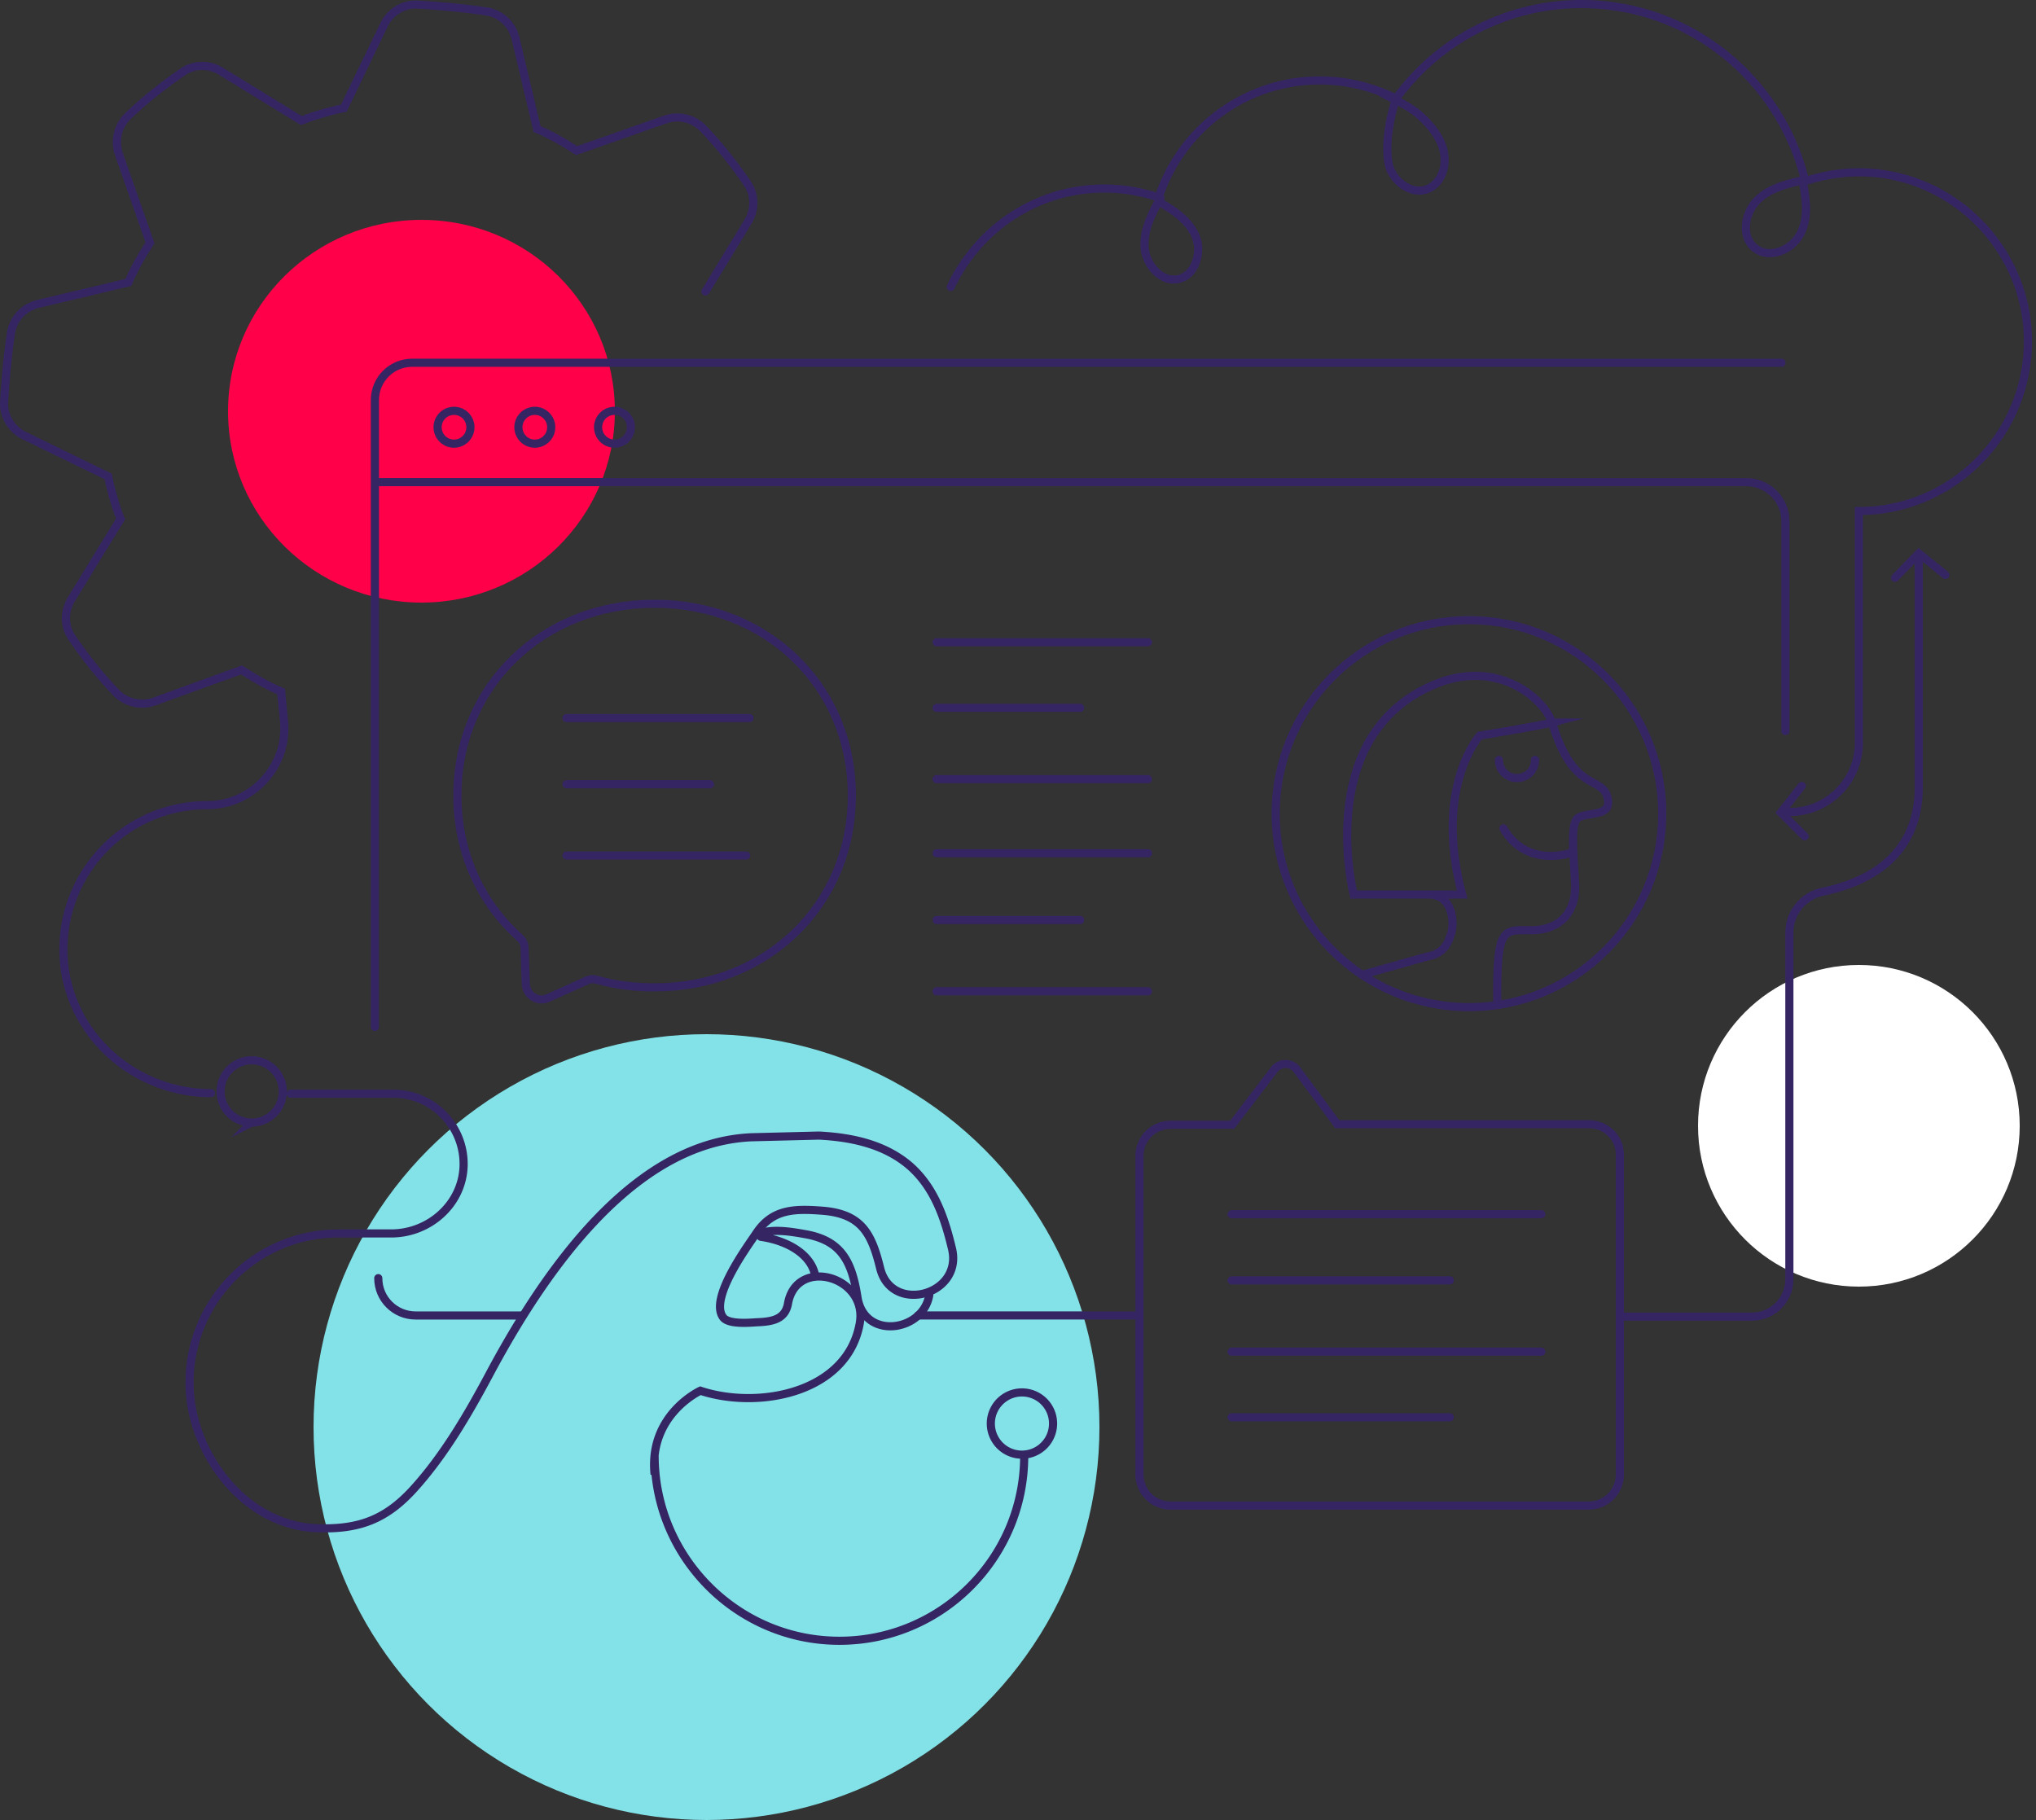 <svg xmlns="http://www.w3.org/2000/svg" fill="none" viewBox="0 0 500 447"><rect x="0" y="0" width="500" height="447" fill="#333333" stroke="none"/><circle cx="456.5" cy="276.5" r="39.5" fill="#fff"/><circle cx="173.5" cy="350.5" r="96.5" fill="#83e2e8"/><ellipse cx="103.5" cy="101" rx="47.5" ry="47" fill="#ff0049"/><g stroke="#352663" stroke-width="2" stroke-miterlimit="10"><g stroke-linecap="round"><path d="M278.448 323.086h-53.014M92.065 252.221V98.264c0-5.002 4.025-9.17 9.16-9.17h336.267M128.148 323.087h-26.091c-4.996 0-9.16-4.03-9.16-9.171"/><path d="M93.314 118.412h335.434a9.66 9.66 0 019.715 9.727v51.411m-326.968-70.587a4.027 4.027 0 100-8.059 4.027 4.027 0 100 8.059zm19.845 0a4.027 4.027 0 100-8.059 4.027 4.027 0 100 8.059zm19.569 0a4.027 4.027 0 100-8.059 4.027 4.027 0 100 8.059zm34.695 194.254c3.469-1.39 7.355-.973 11.935-.139 9.159 1.528 11.657 6.809 13.045 15.562 1.666 10.561 16.099 8.476 17.625-.555m-41.356-14.314c6.8.973 12.351 4.447 13.323 9.449"/></g><path d="M160.762 148.287c-27.34 0-48.435 20.009-48.435 47.104 0 14.173 5.829 26.401 15.266 34.877.833.694 1.249 1.667 1.249 2.779l.278 8.615c.139 2.779 2.914 4.585 5.412 3.473l9.576-4.307c.833-.417 1.665-.417 2.637-.139 4.441 1.25 9.159 1.806 14.017 1.806 27.34 0 48.434-20.009 48.434-47.104s-21.094-47.104-48.434-47.104z"/><g stroke-linecap="round"><path d="M230.014 157.736h51.904m-51.904 33.625h51.904m-51.904 18.203h51.904m-51.904-35.71h35.25m-35.25 69.615h51.904m-51.904-17.508h35.25M51.819 268.478c-19.152 0-35.528-14.868-36.222-34.043-.694-20.148 15.405-36.683 35.25-36.683 11.242 0 20.123-9.726 18.874-20.981l-.694-6.948-.693-.278c-2.776-1.25-5.552-2.779-8.327-4.585l-.694-.417-21.511 7.781c-3.192 1.112-6.8.278-9.16-2.084-4.024-4.168-7.633-8.754-10.963-13.617-1.943-2.779-1.943-6.531-.14-9.449l12.075-19.73-.278-.695c-1.11-2.918-1.943-5.975-2.637-9.032l-.139-.695-20.54-10.004c-3.191-1.528-5.273-4.863-4.995-8.476.277-4.724.832-11.255 1.665-16.674.555-3.613 3.192-6.392 6.662-7.225l22.205-5.28.277-.695c1.25-2.78 2.776-5.558 4.58-8.337l.416-.695-7.633-21.815c-1.11-3.196-.277-6.809 2.082-9.17 4.164-4.03 8.743-7.643 13.6-10.978 2.776-1.945 6.523-1.945 9.438-.139l19.707 12.089.694-.278c2.914-1.112 5.967-1.945 9.02-2.64l.694-.14L94.286 6.14c1.526-3.196 4.857-5.28 8.465-5.002 4.719.278 11.242.834 16.654 1.667 3.608.556 6.384 3.196 7.217 6.67l5.273 22.232.694.278c2.776 1.25 5.552 2.779 8.327 4.585l.694.417 21.789-7.642c3.192-1.112 6.8-.278 9.159 2.084 4.025 4.169 7.633 8.754 10.964 13.617 1.943 2.78 1.943 6.53.139 9.449l-10.409 17.09m78.273 285.96c0 25.15-20.401 45.436-45.382 45.436s-45.381-20.425-45.381-45.436v4.585c-1.527-14.729 11.241-20.564 11.241-20.564 14.295 4.724 36.083.555 39.136-16.535 2.082-11.533-15.543-16.536-17.625-4.864-.694 3.891-3.886 4.447-7.633 4.586-2.081.139-7.078.555-8.327-1.251-3.33-4.585 5.69-16.952 8.05-20.426 4.024-6.252 9.576-6.252 16.653-5.697 9.299.834 11.797 5.558 13.879 14.034 2.775 11.533 20.539 6.67 17.625-4.863-1.804-7.503-4.302-14.867-10.27-20.148-6.245-5.419-14.433-7.086-22.344-7.503l-16.654.417c-14.849.695-38.442 9.449-64.533 58.637-5.135 9.587-10.825 19.314-18.041 27.373-6.8 7.642-13.462 10.421-24.148 10.004-18.042-.694-31.226-18.897-31.226-35.71 0-20.286 16.376-36.683 36.638-36.683H96.09c9.437 0 17.625-7.364 17.764-16.812.139-9.588-7.633-17.508-17.209-17.508H71.387m318.919 7.503H328.41l-9.854-13.339c-1.388-1.945-4.302-1.945-5.69 0l-10.27 13.478h-15.127c-4.302 0-7.633 3.474-7.633 7.643v78.229a7.616 7.616 0 007.633 7.642h102.698c4.302 0 7.633-3.474 7.633-7.642v-78.368c.139-4.169-3.331-7.643-7.494-7.643zm-328.496-.416a7.64 7.64 0 00.001-15.284 7.64 7.64 0 100 15.284z"/><path d="M250.97 357.269a7.64 7.64 0 100-15.285 7.64 7.64 0 100 15.285zM233.483 70.475c6.662-14.173 20.956-24.177 37.749-24.177 4.718 0 9.159.833 13.323 2.223 5.412-16.674 21.094-28.763 39.552-28.763 6.8 0 13.046 1.668 18.736 4.447C353.112 10.17 369.627 1 388.363 1c26.785 0 48.99 18.62 54.957 43.491 5.968-1.945 12.629-2.779 19.568-1.667 18.736 2.918 33.308 18.48 34.973 37.377 2.082 24.595-17.209 45.298-41.357 45.298v56.97c0 9.309-7.633 16.952-16.931 16.952"/><path d="M284.693 49.633c3.748 2.084 7.495 4.724 9.021 8.615s-.277 9.448-4.302 10.282c-4.163.973-8.049-3.474-8.327-7.781s1.804-8.337 3.886-12.089m157.794-3.891c.833 4.307 1.388 9.032-.694 12.783-2.082 3.891-7.494 6.114-10.964 3.474-3.608-2.64-2.775-8.615.417-11.81s7.772-4.17 12.074-5.142m-104.225-21.26c3.192 1.807 6.245 2.918 9.021 5.28 2.359 2.085 4.58 4.586 5.69 7.504s.971 6.53-1.11 9.032c-4.025 4.863-10.825.833-11.936-4.308-.971-4.863.278-11.533 1.805-16.118m128.372 113.939v55.163c0 18.063-14.155 23.76-23.592 25.705-4.719.973-8.188 5.142-8.188 10.005v85.176c0 5.002-4.025 9.171-9.16 9.171h-32.197m67.309-181.468l5.828-5.975 6.523 5.28m-34.556 64.196l-5.829-5.836 5.135-6.531M302.457 298.215h76.052m-76.052 33.764h76.052m-76.052-17.508h53.57m-53.57 33.627h53.57M139.112 176.355h44.965m-44.965 33.764h44.132m-44.132-17.508h35.25m186.383 54.747c26.214 0 47.464-21.276 47.464-47.521s-21.25-47.521-47.464-47.521-47.463 21.276-47.463 47.521 21.25 47.521 47.463 47.521z"/><path d="M352.141 219.846c4.58.694 5.274 7.086 4.025 10.004l-.416 1.112c-.833 2.084-2.776 3.612-4.997 3.89l-15.821 4.447m33.169-52.662c0 2.501 1.943 4.446 4.441 4.446s4.441-1.945 4.441-4.446m8.465 22.926s-10.686 3.613-16.237-6.114m11.935-25.983s-3.192.834-17.764 3.196c0 0-11.38 12.644-4.302 39.045h-26.646s-9.437-37.1 17.625-50.578c17.071-8.615 29.283 2.64 31.087 8.337zm0 0c5.274 17.369 12.074 12.922 13.601 18.342 1.527 5.558-6.384 3.056-7.772 5.696-1.249 2.641-.416 9.588-.139 15.98.139 6.391-3.608 10.977-10.686 10.977-6.939 0-8.604-1.112-8.465 17.23"/></g></g></svg>